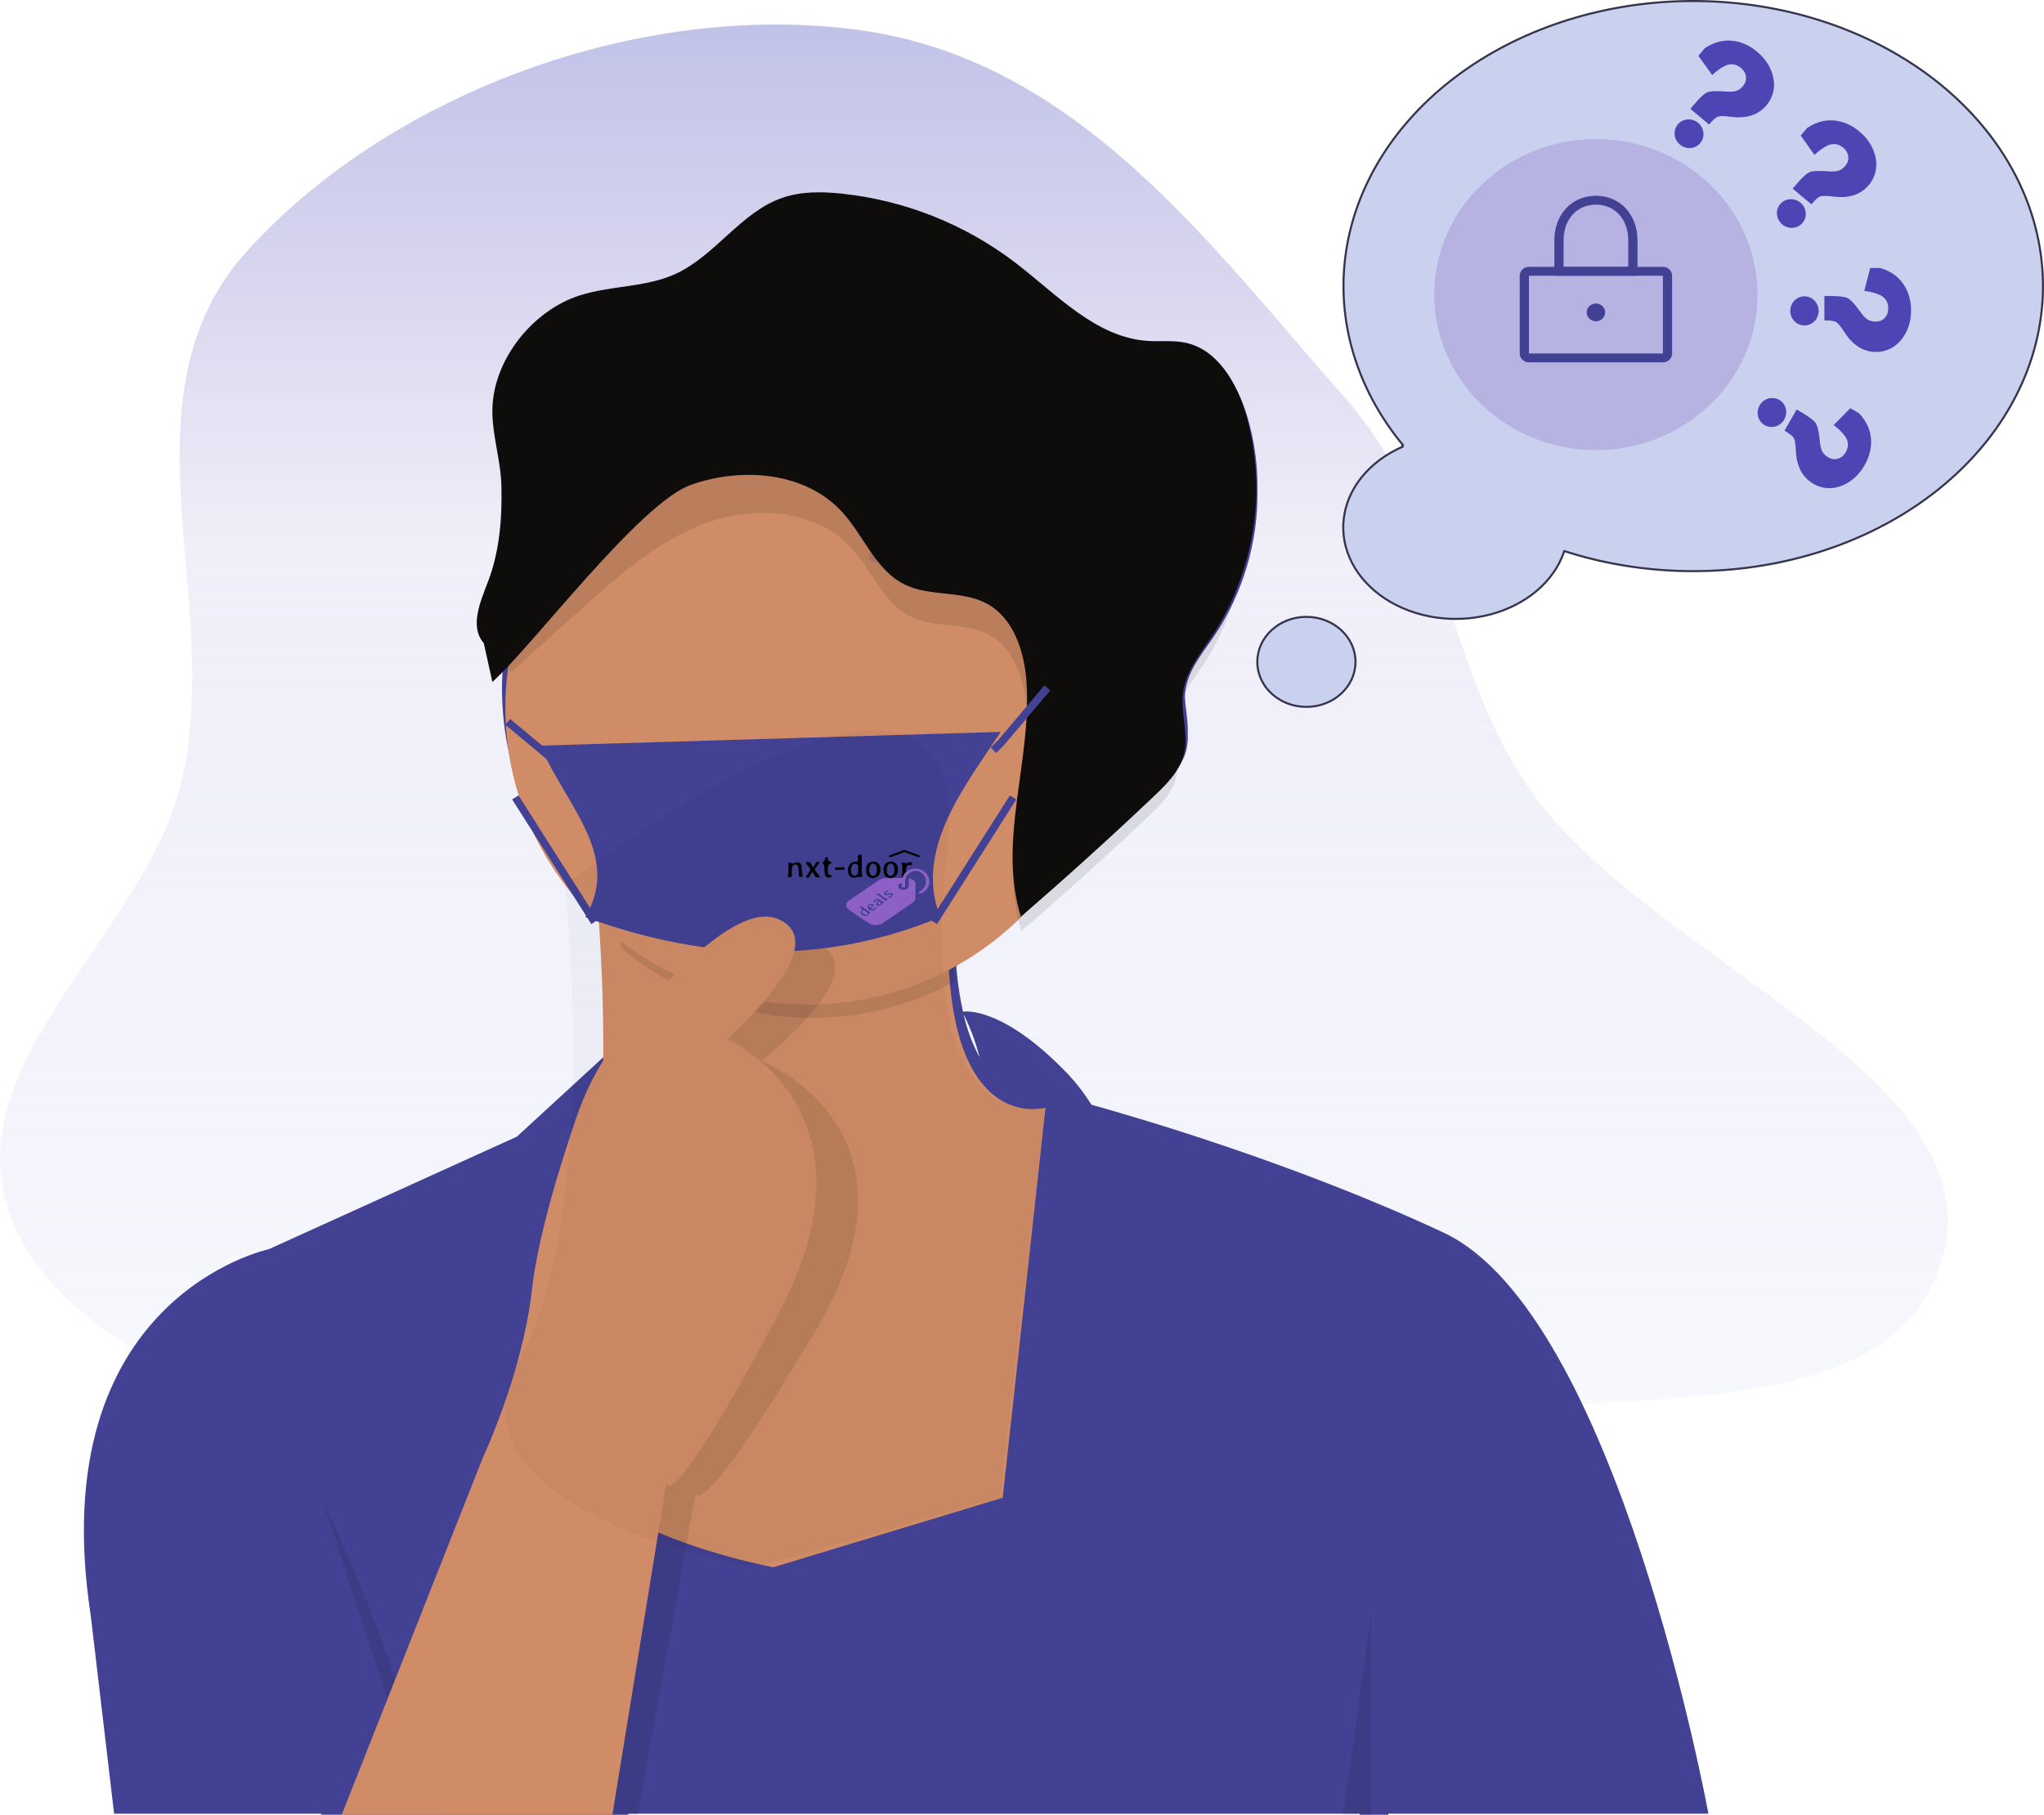 <svg width="999" height="887" viewBox="0 0 999 887" fill="none" xmlns="http://www.w3.org/2000/svg">
<path fill-rule="evenodd" clip-rule="evenodd" d="M419.541 14.633C526.957 28.975 592.182 120.813 657.764 194.942C706.977 250.569 705.753 324.039 746.659 384.385C805.335 470.946 983.658 526.751 947.108 621.792C910.5 716.982 722.911 662.905 620.692 711.936C538.122 751.541 514.068 870.268 419.541 874.846C325.786 879.387 274.463 782.391 201.119 732.257C132.39 685.278 27.291 663.226 3.863 590.713C-19.512 518.361 70.074 456.672 88.363 383.257C110.135 295.862 56.667 194.049 120.334 123.184C187.985 47.884 309.808 -0.018 419.541 14.633Z" fill="url(#paint0_linear)"/>
<path d="M834.979 886.47C834.979 886.47 790.419 642.07 705.449 602.41C633.449 568.78 555.589 546.11 533.449 539.96C530.143 534.634 526.322 529.647 522.039 525.07C491.779 493.48 473.599 494.07 470.659 494.46C469.264 488.195 468.262 481.85 467.659 475.46C467.569 474.46 467.479 473.53 467.399 472.54L467.659 472.41C467.479 470.52 467.319 468.57 467.179 466.56C479.532 459.967 490.905 451.684 500.969 441.95C501.099 442.38 501.209 442.81 501.349 443.25C523.156 424.816 544.513 405.883 565.419 386.45C571.419 380.84 577.719 374.75 579.759 366.84C580.413 364.118 580.665 361.315 580.509 358.52C580.779 352.52 579.359 346.39 579.119 340.31C579.119 339.31 579.229 338.38 579.359 337.43C580.759 327.48 587.679 319.31 593.359 310.96C607.55 289.858 614.957 264.926 614.589 239.5C614.745 227.317 613.059 215.18 609.589 203.5C605.159 188.68 595.939 173.11 580.589 169.87C574.649 168.62 568.479 169.4 562.419 169.01C537.329 167.41 518.549 147.01 498.539 132.06C474.117 113.902 445.236 102.692 414.959 99.62C405.509 98.62 395.749 98.55 386.759 101.55C366.569 108.27 354.309 129.02 334.859 137.55C320.479 143.89 303.859 142.86 288.859 147.62C266.529 154.72 247.579 177.62 247.079 201.15C247.079 202.02 247.079 202.89 247.079 203.76C247.079 203.91 247.079 204.06 247.079 204.2C246.829 216.09 251.079 228.2 251.419 240.37C251.419 241.47 251.436 242.573 251.469 243.68C251.359 256.82 249.789 270 244.999 282.35C242.419 289 239.099 296.7 239.639 303.35C239.339 307.42 240.129 311.24 242.959 314.35L247.789 310.09C246.17 318.857 245.356 327.754 245.359 336.67C245.359 381.61 265.799 421.85 298.039 448.93C298.226 451.923 298.406 455.13 298.579 458.55C299.339 473.37 299.939 491.96 299.769 512.22L252.609 555.57L131.369 610.57C131.369 610.57 20.489 633.99 44.369 789.76L55.769 886.48H156.999L156.769 886.99H307.019L307.109 886.48H664.589L664.519 886.99H678.519V886.48L834.979 886.47ZM471.549 496.94C474.614 503.279 477.026 509.913 478.749 516.74C475.211 510.17 472.597 503.144 470.979 495.86L471.129 496.13L471.549 496.94ZM299.729 516.94C299.729 518.846 299.696 520.77 299.629 522.71L299.389 523.05C299.373 520.991 299.487 518.934 299.729 516.89V516.94Z" fill="#424193"/>
<path d="M511 541.361L490.064 732.055L378.055 766C378.055 766 232.548 740.042 270.233 665.162C297.042 611.898 296.299 516.71 293.64 466.192C292.593 445.685 291.169 432.536 291.169 432.536C291.169 432.536 481.689 273.791 465.987 416.561C462.951 444.207 462.773 465.822 464.459 482.715C471.525 553.042 511 541.361 511 541.361Z" fill="#CF8C66"/>
<path opacity="0.1" d="M468.099 413.47C465.199 441.16 465.029 462.81 466.639 479.73C440.946 493.757 411.61 499.683 382.486 496.729C353.362 493.776 325.813 482.08 303.459 463.18C302.459 442.64 301.099 429.47 301.099 429.47C301.099 429.47 483.099 270.47 468.099 413.47Z" fill="black"/>
<path d="M394.5 491C475.962 491 542 426.081 542 346C542 265.919 475.962 201 394.5 201C313.038 201 247 265.919 247 346C247 426.081 313.038 491 394.5 491Z" fill="#CF8C66"/>
<path opacity="0.1" d="M158.099 734.47C158.099 734.47 205.099 830.47 207.599 886.97Z" fill="black"/>
<path opacity="0.1" d="M670.099 789.48L656.599 886.98H670.099V789.48Z" fill="black"/>
<path opacity="0.1" d="M168.599 886.97L243.099 717.47C243.099 717.47 264.099 677.47 269.099 637.47C274.099 597.47 301.099 534.47 301.099 534.47C301.099 534.47 368.099 449.47 399.099 461.47C430.099 473.47 372.099 518.47 372.099 518.47C372.099 518.47 457.099 551.47 399.099 649.47C341.099 747.47 340.099 729.47 340.099 729.47L311.599 886.97H168.599Z" fill="black"/>
<path opacity="0.15" d="M441.599 267.98C443.256 267.98 444.599 266.637 444.599 264.98C444.599 263.323 443.256 261.98 441.599 261.98C439.943 261.98 438.599 263.323 438.599 264.98C438.599 266.637 439.943 267.98 441.599 267.98Z" fill="#424193"/>
<path opacity="0.15" d="M427.599 274.98C429.256 274.98 430.599 273.637 430.599 271.98C430.599 270.323 429.256 268.98 427.599 268.98C425.943 268.98 424.599 270.323 424.599 271.98C424.599 273.637 425.943 274.98 427.599 274.98Z" fill="#424193"/>
<path opacity="0.1" d="M294.089 167.75C308.559 163.07 324.619 164.08 338.499 157.86C357.269 149.44 369.099 129.06 388.579 122.46C397.259 119.52 406.679 119.63 415.789 120.57C445.084 123.619 472.982 134.642 496.449 152.44C515.759 167.13 533.879 187.16 558.089 188.73C563.939 189.11 569.889 188.34 575.619 189.57C590.459 192.75 599.349 208.04 603.619 222.57C608.559 239.79 609.717 257.874 607.014 275.583C604.311 293.292 597.811 310.208 587.959 325.17C582.479 333.37 575.799 341.4 574.449 351.17C573.129 360.75 577.209 370.68 574.829 380.06C572.829 387.83 566.829 393.81 560.989 399.32C540.823 418.393 520.213 436.976 499.159 455.07C488.219 420.31 504.269 382.88 501.769 346.53C500.769 332.37 495.769 316.91 483.279 310.23C471.589 303.99 456.649 307.23 444.819 301.23C431.619 294.58 426.199 278.83 416.219 267.93C399.219 249.33 369.709 246.93 345.939 255.33C322.169 263.73 302.739 281.01 283.939 297.86L249.769 328.51C243.099 320.99 248.159 309.45 251.769 300.05C257.149 285.96 258.329 270.77 257.969 255.81C257.679 243.81 253.539 231.96 253.779 220.28C254.259 197.24 272.539 174.72 294.089 167.75Z" fill="black"/>
<path d="M283.086 144.466C298.318 139.522 315.225 140.589 329.836 134.018C349.596 125.123 362.049 103.593 382.556 96.62C391.693 93.514 401.609 93.631 411.2 94.624C442.038 97.844 471.407 109.489 496.11 128.292C516.438 143.811 535.513 164.971 560.999 166.63C567.157 167.031 573.421 166.218 579.453 167.517C595.075 170.877 604.434 187.03 608.929 202.38C614.129 220.571 615.348 239.676 612.502 258.385C609.657 277.093 602.814 294.963 592.443 310.77C586.674 319.432 579.642 327.915 578.221 338.237C576.832 348.357 581.127 358.848 578.621 368.757C576.516 376.966 570.2 383.283 564.052 389.104C542.822 409.254 521.126 428.886 498.963 448C487.447 411.278 504.343 371.736 501.711 333.335C500.658 318.376 495.395 302.043 482.246 294.986C469.94 288.394 454.213 291.817 441.759 285.479C427.864 278.453 422.158 261.814 411.652 250.299C393.756 230.65 362.691 228.114 337.668 236.988C312.646 245.862 260.442 315.534 240.651 333.335L236.43 314.298C229.409 306.354 234.735 294.162 238.536 284.232C244.199 269.347 245.441 253.3 245.062 237.495C244.757 224.818 240.399 212.3 240.651 199.96C241.157 175.62 260.4 151.829 283.086 144.466Z" fill="#0F0C0C"/>
<path d="M462.504 400.237C455.67 415.367 452.54 431.41 458.92 447.973C404.112 470.683 346.654 469.78 286.822 447.981C295.355 432.996 293.12 419.589 287.103 406.241C284.194 399.787 280.394 393.329 276.498 386.708C276.327 386.418 276.156 386.127 275.985 385.836C272.029 379.11 268.006 372.204 264.708 364.911L488.146 358.256C486.406 360.901 484.585 363.598 482.732 366.343C475.544 376.991 467.869 388.36 462.504 400.237Z" fill="#424193" stroke="#424193"/>
<path d="M486.907 367.347L484.951 365.366L488.361 361.908L488.374 361.894L488.387 361.88L510.5 335.71L512.599 337.53L490.392 363.802L486.907 367.347Z" fill="#424193" stroke="#424193"/>
<path d="M247.704 354.171L249.425 352.102L270.773 369.923L269.052 371.992L247.704 354.171Z" fill="#424193" stroke="#424193"/>
<path d="M455.564 449.518L493.74 389.444L496.007 390.89L457.831 450.964L455.564 449.518Z" fill="#424193" stroke="#424193"/>
<path d="M251.001 390.885L253.268 389.44L291.435 449.52L289.168 450.965L251.001 390.885Z" fill="#424193" stroke="#424193"/>
<path d="M167 887L235.928 712.607C235.928 712.607 255.357 671.452 259.983 630.297C262.925 604.133 274.093 568.4 281.837 545.837C286.891 531.086 294.329 517.487 303.782 505.711C323.822 480.771 360.22 440.553 380.26 449.195C408.941 461.542 355.279 507.841 355.279 507.841C355.279 507.841 433.922 541.794 380.26 642.623C326.598 743.452 325.673 724.932 325.673 724.932L299.304 886.979L167 887Z" fill="#CF8C66"/>
<path d="M765.009 269.495L764.543 269.346L764.383 269.809C761.942 276.918 757.373 283.433 751.073 288.767C744.773 294.101 736.942 298.084 728.277 300.353C719.612 302.621 710.391 303.101 701.44 301.751C692.49 300.4 684.096 297.26 677.01 292.62C669.924 287.98 664.371 281.986 660.838 275.183C657.304 268.382 655.897 260.979 656.735 253.635C657.573 246.29 660.632 239.22 665.65 233.058C670.669 226.896 677.49 221.836 685.511 218.338L685.312 217.88L685.697 217.562C662.895 189.917 653.007 156.541 657.799 123.484C662.591 90.424 681.754 59.835 711.849 37.276C741.946 14.716 780.972 1.69 821.854 0.578C862.736 -0.535 902.743 10.339 934.62 31.215C966.497 52.089 988.121 81.573 995.606 114.302C1003.09 147.027 995.951 180.863 975.463 209.681C954.972 238.504 922.479 260.403 883.859 271.385C845.24 282.366 803.073 281.695 765.009 269.495Z" fill="#C9D1EE" stroke="#36344D"/>
<path d="M662.5 323.5C662.5 335.611 651.796 345.5 638.5 345.5C625.204 345.5 614.5 335.611 614.5 323.5C614.5 311.389 625.204 301.5 638.5 301.5C651.796 301.5 662.5 311.389 662.5 323.5Z" fill="#C9D1EE" stroke="#36344D"/>
<path d="M780 220C823.631 220 859 185.974 859 144C859 102.026 823.631 68 780 68C736.37 68 701 102.026 701 144C701 185.974 736.37 220 780 220Z" fill="#B6B3E3"/>
<path d="M812.729 177.114H747.271C746.075 177.113 744.927 176.655 744.081 175.841C743.234 175.027 742.758 173.923 742.757 172.771V134.771C742.758 133.62 743.234 132.516 744.081 131.702C744.927 130.888 746.075 130.43 747.271 130.429H812.729C813.925 130.43 815.073 130.888 815.919 131.702C816.766 132.516 817.242 133.62 817.243 134.771V172.771C817.242 173.923 816.766 175.027 815.919 175.841C815.073 176.655 813.925 177.113 812.729 177.114ZM747.271 134.771V172.771H812.732L812.729 134.771L747.271 134.771Z" fill="#424193"/>
<path d="M800.314 134.771H759.686V117.4C759.686 104.818 768.229 95.686 780 95.686C791.771 95.686 800.314 104.818 800.314 117.4L800.314 134.771ZM764.2 130.429H795.8V117.4C795.8 107.172 789.303 100.029 780 100.029C770.697 100.029 764.2 107.172 764.2 117.4L764.2 130.429Z" fill="#424193"/>
<path d="M780 157.029C782.493 157.029 784.514 155.084 784.514 152.686C784.514 150.287 782.493 148.343 780 148.343C777.507 148.343 775.486 150.287 775.486 152.686C775.486 155.084 777.507 157.029 780 157.029Z" fill="#424193"/>
<path d="M881.918 159.081C880.549 159.08 879.212 158.661 878.074 157.878C876.936 157.094 876.049 155.981 875.526 154.679C875.003 153.376 874.866 151.944 875.133 150.562C875.401 149.179 876.06 147.91 877.028 146.913C877.996 145.917 879.229 145.238 880.571 144.963C881.914 144.688 883.305 144.828 884.57 145.367C885.835 145.906 886.916 146.819 887.678 147.99C888.439 149.161 888.845 150.539 888.846 151.948C888.849 152.886 888.672 153.814 888.324 154.681C887.977 155.547 887.467 156.335 886.823 156.998C886.179 157.661 885.414 158.186 884.573 158.543C883.731 158.901 882.829 159.084 881.918 159.081V159.081Z" fill="#6C63FF"/>
<path opacity="0.3" d="M881.918 159.081C880.549 159.08 879.212 158.661 878.074 157.878C876.936 157.094 876.049 155.981 875.526 154.679C875.003 153.376 874.866 151.944 875.133 150.562C875.401 149.179 876.06 147.91 877.028 146.913C877.996 145.917 879.229 145.238 880.571 144.963C881.914 144.688 883.305 144.828 884.57 145.367C885.835 145.906 886.916 146.819 887.678 147.99C888.439 149.161 888.845 150.539 888.846 151.948C888.849 152.886 888.672 153.814 888.324 154.681C887.977 155.547 887.467 156.335 886.823 156.998C886.179 157.661 885.414 158.186 884.573 158.543C883.731 158.901 882.829 159.084 881.918 159.081V159.081Z" fill="black"/>
<path d="M916.842 172C914.578 172.013 912.337 171.533 910.266 170.591C909.375 170.183 908.52 169.694 907.713 169.129C906.071 167.959 904.598 166.555 903.338 164.96C903.115 164.686 902.883 164.385 902.583 163.983C902.218 163.48 901.836 162.919 901.424 162.274C900.709 161.136 899.931 160.04 899.095 158.993C898.625 158.372 898.06 157.833 897.422 157.398C896.5 156.855 894.715 156.581 892.115 156.581H891.686V144.674H893.694C895.264 144.674 896.585 144.714 897.735 144.789C898.777 144.843 899.815 144.955 900.845 145.124C901.751 145.241 902.63 145.522 903.441 145.955C904.706 146.736 906.427 148.622 908.7 151.714C908.795 151.847 908.893 151.979 908.992 152.116C909.078 152.244 909.168 152.368 909.262 152.496C910.001 153.567 910.85 154.553 911.793 155.437C912.087 155.696 912.397 155.935 912.72 156.153L912.806 156.21C913.997 156.903 915.351 157.242 916.718 157.191C917.064 157.194 917.409 157.17 917.752 157.12C919.087 156.983 920.327 156.344 921.235 155.327C922.218 154.223 922.795 152.799 922.865 151.303C922.883 151.113 922.887 150.937 922.887 150.756C922.891 150.052 922.81 149.35 922.647 148.667C922.34 147.385 921.649 146.236 920.673 145.381C920.154 144.927 919.582 144.542 918.97 144.232C916.632 143.189 914.152 142.521 911.617 142.254L911.167 142.209L914.067 131H918.867C919.06 131.053 919.253 131.11 919.442 131.172C921.85 131.888 924.118 133.028 926.147 134.542C927.008 135.189 927.808 135.918 928.537 136.72C928.721 136.909 928.901 137.117 929.077 137.325C930.215 138.673 931.172 140.172 931.926 141.781L931.99 141.922C933.358 144.97 934.044 148.295 933.998 151.652C933.998 152.001 933.993 152.412 933.972 152.818C933.89 156.154 933.079 159.429 931.6 162.398C930.929 163.731 930.112 164.981 929.163 166.121C926.629 169.321 922.987 171.382 919.005 171.867C918.287 171.956 917.565 172 916.842 172Z" fill="#6C63FF"/>
<path opacity="0.3" d="M916.842 172C914.578 172.013 912.337 171.533 910.266 170.591C909.375 170.183 908.52 169.694 907.713 169.129C906.071 167.959 904.598 166.555 903.338 164.96C903.115 164.686 902.883 164.385 902.583 163.983C902.218 163.48 901.836 162.919 901.424 162.274C900.709 161.136 899.931 160.04 899.095 158.993C898.625 158.372 898.06 157.833 897.422 157.398C896.5 156.855 894.715 156.581 892.115 156.581H891.686V144.674H893.694C895.264 144.674 896.585 144.714 897.735 144.789C898.777 144.843 899.815 144.955 900.845 145.124C901.751 145.241 902.63 145.522 903.441 145.955C904.706 146.736 906.427 148.622 908.7 151.714C908.795 151.847 908.893 151.979 908.992 152.116C909.078 152.244 909.168 152.368 909.262 152.496C910.001 153.567 910.85 154.553 911.793 155.437C912.087 155.696 912.397 155.935 912.72 156.153L912.806 156.21C913.997 156.903 915.351 157.242 916.718 157.191C917.064 157.194 917.409 157.17 917.752 157.12C919.087 156.983 920.327 156.344 921.235 155.327C922.218 154.223 922.795 152.799 922.865 151.303C922.883 151.113 922.887 150.937 922.887 150.756C922.891 150.052 922.81 149.35 922.647 148.667C922.34 147.385 921.649 146.236 920.673 145.381C920.154 144.927 919.582 144.542 918.97 144.232C916.632 143.189 914.152 142.521 911.617 142.254L911.167 142.209L914.067 131H918.867C919.06 131.053 919.253 131.11 919.442 131.172C921.85 131.888 924.118 133.028 926.147 134.542C927.008 135.189 927.808 135.918 928.537 136.72C928.721 136.909 928.901 137.117 929.077 137.325C930.215 138.673 931.172 140.172 931.926 141.781L931.99 141.922C933.358 144.97 934.044 148.295 933.998 151.652C933.998 152.001 933.993 152.412 933.972 152.818C933.89 156.154 933.079 159.429 931.6 162.398C930.929 163.731 930.112 164.981 929.163 166.121C926.629 169.321 922.987 171.382 919.005 171.867C918.287 171.956 917.565 172 916.842 172Z" fill="black"/>
<path d="M862.451 207.778C861.266 207.093 860.317 206.061 859.723 204.814C859.13 203.566 858.918 202.159 859.116 200.769C859.314 199.38 859.912 198.071 860.835 197.007C861.757 195.944 862.963 195.174 864.299 194.795C865.636 194.416 867.043 194.445 868.344 194.878C869.644 195.311 870.779 196.128 871.605 197.227C872.431 198.327 872.911 199.658 872.984 201.053C873.058 202.448 872.721 203.844 872.017 205.065C871.551 205.878 870.933 206.594 870.199 207.17C869.465 207.747 868.629 208.174 867.74 208.426C866.851 208.678 865.926 208.751 865.018 208.64C864.111 208.528 863.238 208.236 862.451 207.778V207.778Z" fill="#6C63FF"/>
<path opacity="0.3" d="M862.451 207.778C861.266 207.093 860.317 206.061 859.723 204.814C859.13 203.566 858.918 202.159 859.116 200.769C859.314 199.38 859.912 198.071 860.835 197.007C861.757 195.944 862.963 195.174 864.299 194.795C865.636 194.416 867.043 194.445 868.344 194.878C869.644 195.311 870.779 196.128 871.605 197.227C872.431 198.327 872.911 199.658 872.984 201.053C873.058 202.448 872.721 203.844 872.017 205.065C871.551 205.878 870.933 206.594 870.199 207.17C869.465 207.747 868.629 208.174 867.74 208.426C866.851 208.678 865.926 208.751 865.018 208.64C864.111 208.528 863.238 208.236 862.451 207.778V207.778Z" fill="black"/>
<path d="M886.237 236.428C884.269 235.308 882.568 233.771 881.246 231.92C880.678 231.121 880.183 230.27 879.766 229.377C878.929 227.543 878.355 225.591 878.061 223.579C878.005 223.23 877.955 222.854 877.896 222.356C877.832 221.738 877.781 221.061 877.747 220.297C877.697 218.953 877.571 217.615 877.371 216.29C877.274 215.517 877.054 214.768 876.719 214.073C876.192 213.141 874.783 212.011 872.532 210.712L872.16 210.497L878.114 200.185L879.853 201.189C881.212 201.974 882.337 202.669 883.295 203.309C884.17 203.877 885.013 204.493 885.82 205.155C886.547 205.709 887.167 206.392 887.653 207.172C888.358 208.481 888.905 210.975 889.328 214.789C889.344 214.951 889.363 215.115 889.38 215.283C889.39 215.437 889.406 215.589 889.424 215.747C889.528 217.044 889.77 218.322 890.145 219.56C890.27 219.931 890.419 220.292 890.59 220.643L890.635 220.736C891.321 221.931 892.324 222.902 893.533 223.541C893.831 223.717 894.142 223.869 894.464 223.997C895.689 224.545 897.082 224.613 898.377 224.185C899.781 223.721 900.992 222.776 901.801 221.516C901.911 221.36 902.003 221.209 902.093 221.052C902.449 220.445 902.73 219.797 902.93 219.123C903.305 217.86 903.282 216.519 902.864 215.291C902.64 214.638 902.338 214.018 901.963 213.445C900.46 211.372 898.646 209.554 896.585 208.055L896.217 207.791L904.333 199.533L908.49 201.934C908.631 202.076 908.769 202.222 908.902 202.37C910.629 204.194 912.024 206.316 913.024 208.641C913.446 209.632 913.774 210.663 914.004 211.722C914.069 211.978 914.121 212.248 914.17 212.516C914.48 214.253 914.561 216.029 914.409 217.799L914.394 217.954C914.055 221.278 912.986 224.5 911.267 227.384C911.093 227.686 910.884 228.04 910.662 228.381C908.923 231.229 906.584 233.659 903.818 235.491C902.57 236.311 901.238 236.984 899.846 237.497C896.052 239.002 891.867 238.965 888.175 237.394C887.51 237.112 886.862 236.79 886.237 236.428Z" fill="#6C63FF"/>
<path opacity="0.3" d="M886.237 236.428C884.269 235.308 882.568 233.771 881.246 231.92C880.678 231.121 880.183 230.27 879.766 229.377C878.929 227.543 878.355 225.591 878.061 223.579C878.005 223.23 877.955 222.854 877.896 222.356C877.832 221.738 877.781 221.061 877.747 220.297C877.697 218.953 877.571 217.615 877.371 216.29C877.274 215.517 877.054 214.768 876.719 214.073C876.192 213.141 874.783 212.011 872.532 210.712L872.16 210.497L878.114 200.185L879.853 201.189C881.212 201.974 882.337 202.669 883.295 203.309C884.17 203.877 885.013 204.493 885.82 205.155C886.547 205.709 887.167 206.392 887.653 207.172C888.358 208.481 888.905 210.975 889.328 214.789C889.344 214.951 889.363 215.115 889.38 215.283C889.39 215.437 889.406 215.589 889.424 215.747C889.528 217.044 889.77 218.322 890.145 219.56C890.27 219.931 890.419 220.292 890.59 220.643L890.635 220.736C891.321 221.931 892.324 222.902 893.533 223.541C893.831 223.717 894.142 223.869 894.464 223.997C895.689 224.545 897.082 224.613 898.377 224.185C899.781 223.721 900.992 222.776 901.801 221.516C901.911 221.36 902.003 221.209 902.093 221.052C902.449 220.445 902.73 219.797 902.93 219.123C903.305 217.86 903.282 216.519 902.864 215.291C902.64 214.638 902.338 214.018 901.963 213.445C900.46 211.372 898.646 209.554 896.585 208.055L896.217 207.791L904.333 199.533L908.49 201.934C908.631 202.076 908.769 202.222 908.902 202.37C910.629 204.194 912.024 206.316 913.024 208.641C913.446 209.632 913.774 210.663 914.004 211.722C914.069 211.978 914.121 212.248 914.17 212.516C914.48 214.253 914.561 216.029 914.409 217.799L914.394 217.954C914.055 221.278 912.986 224.5 911.267 227.384C911.093 227.686 910.884 228.04 910.662 228.381C908.923 231.229 906.584 233.659 903.818 235.491C902.57 236.311 901.238 236.984 899.846 237.497C896.052 239.002 891.867 238.965 888.175 237.394C887.51 237.112 886.862 236.79 886.237 236.428Z" fill="black"/>
<path d="M880.958 108.947C880.078 109.995 878.897 110.751 877.565 111.119C876.234 111.486 874.811 111.45 873.477 111.014C872.143 110.578 870.958 109.762 870.071 108.668C869.184 107.575 868.635 106.254 868.494 104.872C868.352 103.49 868.625 102.109 869.277 100.904C869.929 99.698 870.932 98.723 872.157 98.1C873.383 97.478 874.778 97.236 876.164 97.406C877.551 97.576 878.867 98.15 879.948 99.055C880.667 99.655 881.265 100.388 881.705 101.211C882.146 102.034 882.421 102.931 882.515 103.851C882.609 104.77 882.52 105.694 882.253 106.568C881.985 107.443 881.546 108.251 880.958 108.947V108.947Z" fill="#6C63FF"/>
<path opacity="0.3" d="M880.958 108.947C880.078 109.995 878.897 110.751 877.565 111.119C876.234 111.486 874.811 111.45 873.477 111.014C872.143 110.578 870.958 109.762 870.071 108.668C869.184 107.575 868.635 106.254 868.494 104.872C868.352 103.49 868.625 102.109 869.277 100.904C869.929 99.698 870.932 98.723 872.157 98.1C873.383 97.478 874.778 97.236 876.164 97.406C877.551 97.576 878.867 98.15 879.948 99.055C880.667 99.655 881.265 100.388 881.705 101.211C882.146 102.034 882.421 102.931 882.515 103.851C882.609 104.77 882.52 105.694 882.253 106.568C881.985 107.443 881.546 108.251 880.958 108.947V108.947Z" fill="black"/>
<path d="M913.303 90.498C911.858 92.241 910.05 93.649 907.997 94.63C907.111 95.05 906.187 95.39 905.236 95.645C903.284 96.152 901.262 96.378 899.23 96.317C898.877 96.312 898.498 96.297 897.997 96.268C897.377 96.224 896.701 96.156 895.943 96.057C894.611 95.873 893.272 95.765 891.932 95.732C891.154 95.693 890.378 95.78 889.635 95.989C888.626 96.346 887.269 97.537 885.598 99.529L885.322 99.857L876.201 92.204L877.491 90.666C878.5 89.463 879.38 88.476 880.177 87.644C880.888 86.88 881.641 86.157 882.433 85.477C883.105 84.858 883.885 84.365 884.737 84.022C886.15 83.555 888.7 83.45 892.53 83.695C892.692 83.708 892.857 83.718 893.025 83.73C893.179 83.747 893.331 83.757 893.49 83.767C894.785 83.89 896.086 83.874 897.37 83.719C897.757 83.66 898.139 83.577 898.514 83.469L898.613 83.441C899.909 82.973 901.04 82.154 901.879 81.074C902.104 80.811 902.308 80.531 902.489 80.237C903.243 79.125 903.551 77.765 903.355 76.415C903.141 74.953 902.421 73.596 901.321 72.58C901.186 72.445 901.054 72.328 900.915 72.212C900.378 71.756 899.789 71.367 899.16 71.053C897.981 70.465 896.657 70.255 895.374 70.453C894.693 70.559 894.03 70.75 893.4 71.019C891.098 72.139 888.993 73.61 887.158 75.38L886.834 75.696L880.112 66.27L883.197 62.592C883.362 62.479 883.53 62.368 883.699 62.263C885.794 60.878 888.126 59.873 890.59 59.292C891.639 59.049 892.712 58.905 893.794 58.862C894.058 58.842 894.333 58.838 894.605 58.837C896.369 58.832 898.133 59.062 899.85 59.519L899.999 59.56C903.214 60.471 906.202 62.083 908.744 64.277C909.011 64.501 909.323 64.768 909.62 65.046C912.123 67.253 914.11 69.979 915.434 73.021C916.024 74.392 916.456 75.821 916.72 77.281C917.542 81.278 916.779 85.394 914.592 88.756C914.198 89.363 913.768 89.944 913.303 90.498Z" fill="#6C63FF"/>
<path opacity="0.3" d="M913.303 90.498C911.858 92.241 910.05 93.649 907.997 94.63C907.111 95.05 906.187 95.39 905.236 95.645C903.284 96.152 901.262 96.378 899.23 96.317C898.877 96.312 898.498 96.297 897.997 96.268C897.377 96.224 896.701 96.156 895.943 96.057C894.611 95.873 893.272 95.765 891.932 95.732C891.154 95.693 890.378 95.78 889.635 95.989C888.626 96.346 887.269 97.537 885.598 99.529L885.322 99.857L876.201 92.204L877.491 90.666C878.5 89.463 879.38 88.476 880.177 87.644C880.888 86.88 881.641 86.157 882.433 85.477C883.105 84.858 883.885 84.365 884.737 84.022C886.15 83.555 888.7 83.45 892.53 83.695C892.692 83.708 892.857 83.718 893.025 83.73C893.179 83.747 893.331 83.757 893.49 83.767C894.785 83.89 896.086 83.874 897.37 83.719C897.757 83.66 898.139 83.577 898.514 83.469L898.613 83.441C899.909 82.973 901.04 82.154 901.879 81.074C902.104 80.811 902.308 80.531 902.489 80.237C903.243 79.125 903.551 77.765 903.355 76.415C903.141 74.953 902.421 73.596 901.321 72.58C901.186 72.445 901.054 72.328 900.915 72.212C900.378 71.756 899.789 71.367 899.16 71.053C897.981 70.465 896.657 70.255 895.374 70.453C894.693 70.559 894.03 70.75 893.4 71.019C891.098 72.139 888.993 73.61 887.158 75.38L886.834 75.696L880.112 66.27L883.197 62.592C883.362 62.479 883.53 62.368 883.699 62.263C885.794 60.878 888.126 59.873 890.59 59.292C891.639 59.049 892.712 58.905 893.794 58.862C894.058 58.842 894.333 58.838 894.605 58.837C896.369 58.832 898.133 59.062 899.85 59.519L899.999 59.56C903.214 60.471 906.202 62.083 908.744 64.277C909.011 64.501 909.323 64.768 909.62 65.046C912.123 67.253 914.11 69.979 915.434 73.021C916.024 74.392 916.456 75.821 916.72 77.281C917.542 81.278 916.779 85.394 914.592 88.756C914.198 89.363 913.768 89.944 913.303 90.498Z" fill="black"/>
<path d="M830.958 69.947C830.078 70.995 828.897 71.751 827.565 72.119C826.234 72.487 824.811 72.45 823.477 72.014C822.143 71.578 820.958 70.762 820.071 69.668C819.184 68.575 818.635 67.254 818.494 65.872C818.352 64.49 818.625 63.109 819.277 61.904C819.929 60.699 820.932 59.723 822.157 59.1C823.383 58.478 824.778 58.236 826.164 58.406C827.551 58.576 828.867 59.15 829.948 60.055C830.667 60.655 831.265 61.388 831.705 62.211C832.146 63.034 832.421 63.931 832.515 64.851C832.609 65.77 832.52 66.694 832.253 67.568C831.985 68.443 831.546 69.251 830.958 69.947V69.947Z" fill="#6C63FF"/>
<path opacity="0.3" d="M830.958 69.947C830.078 70.995 828.897 71.751 827.565 72.119C826.234 72.487 824.811 72.45 823.477 72.014C822.143 71.578 820.958 70.762 820.071 69.668C819.184 68.575 818.635 67.254 818.494 65.872C818.352 64.49 818.625 63.109 819.277 61.904C819.929 60.699 820.932 59.723 822.157 59.1C823.383 58.478 824.778 58.236 826.164 58.406C827.551 58.576 828.867 59.15 829.948 60.055C830.667 60.655 831.265 61.388 831.705 62.211C832.146 63.034 832.421 63.931 832.515 64.851C832.609 65.77 832.52 66.694 832.253 67.568C831.985 68.443 831.546 69.251 830.958 69.947V69.947Z" fill="black"/>
<path d="M863.303 51.498C861.858 53.241 860.05 54.649 857.997 55.63C857.111 56.05 856.187 56.39 855.236 56.645C853.284 57.152 851.262 57.378 849.23 57.317C848.877 57.312 848.498 57.297 847.997 57.268C847.377 57.224 846.701 57.156 845.943 57.057C844.611 56.873 843.272 56.765 841.932 56.732C841.154 56.693 840.378 56.78 839.635 56.989C838.626 57.346 837.269 58.537 835.598 60.529L835.322 60.857L826.201 53.203L827.491 51.666C828.5 50.463 829.38 49.476 830.177 48.644C830.888 47.88 831.641 47.157 832.433 46.477C833.105 45.858 833.885 45.365 834.737 45.022C836.15 44.556 838.7 44.45 842.53 44.696C842.692 44.708 842.857 44.718 843.025 44.73C843.179 44.747 843.331 44.758 843.49 44.767C844.785 44.89 846.086 44.874 847.37 44.719C847.757 44.66 848.139 44.577 848.514 44.469L848.613 44.441C849.909 43.973 851.04 43.154 851.879 42.074C852.104 41.811 852.308 41.531 852.489 41.236C853.243 40.125 853.551 38.765 853.355 37.415C853.141 35.953 852.421 34.596 851.321 33.58C851.186 33.445 851.054 33.328 850.915 33.212C850.378 32.756 849.789 32.367 849.16 32.053C847.981 31.465 846.657 31.255 845.374 31.453C844.693 31.559 844.03 31.75 843.4 32.019C841.098 33.139 838.993 34.61 837.158 36.38L836.834 36.696L830.112 27.27L833.197 23.592C833.362 23.479 833.53 23.368 833.699 23.263C835.794 21.878 838.126 20.873 840.59 20.292C841.639 20.049 842.712 19.905 843.794 19.862C844.058 19.842 844.333 19.838 844.605 19.837C846.369 19.832 848.133 20.062 849.85 20.519L849.999 20.56C853.214 21.471 856.202 23.083 858.744 25.277C859.011 25.501 859.323 25.768 859.62 26.046C862.123 28.253 864.11 30.979 865.434 34.021C866.024 35.392 866.456 36.821 866.72 38.281C867.542 42.279 866.779 46.394 864.592 49.756C864.198 50.363 863.768 50.944 863.303 51.498Z" fill="#6C63FF"/>
<path opacity="0.3" d="M863.303 51.498C861.858 53.241 860.05 54.649 857.997 55.63C857.111 56.05 856.187 56.39 855.236 56.645C853.284 57.152 851.262 57.378 849.23 57.317C848.877 57.312 848.498 57.297 847.997 57.268C847.377 57.224 846.701 57.156 845.943 57.057C844.611 56.873 843.272 56.765 841.932 56.732C841.154 56.693 840.378 56.78 839.635 56.989C838.626 57.346 837.269 58.537 835.598 60.529L835.322 60.857L826.201 53.203L827.491 51.666C828.5 50.463 829.38 49.476 830.177 48.644C830.888 47.88 831.641 47.157 832.433 46.477C833.105 45.858 833.885 45.365 834.737 45.022C836.15 44.556 838.7 44.45 842.53 44.696C842.692 44.708 842.857 44.718 843.025 44.73C843.179 44.747 843.331 44.758 843.49 44.767C844.785 44.89 846.086 44.874 847.37 44.719C847.757 44.66 848.139 44.577 848.514 44.469L848.613 44.441C849.909 43.973 851.04 43.154 851.879 42.074C852.104 41.811 852.308 41.531 852.489 41.236C853.243 40.125 853.551 38.765 853.355 37.415C853.141 35.953 852.421 34.596 851.321 33.58C851.186 33.445 851.054 33.328 850.915 33.212C850.378 32.756 849.789 32.367 849.16 32.053C847.981 31.465 846.657 31.255 845.374 31.453C844.693 31.559 844.03 31.75 843.4 32.019C841.098 33.139 838.993 34.61 837.158 36.38L836.834 36.696L830.112 27.27L833.197 23.592C833.362 23.479 833.53 23.368 833.699 23.263C835.794 21.878 838.126 20.873 840.59 20.292C841.639 20.049 842.712 19.905 843.794 19.862C844.058 19.842 844.333 19.838 844.605 19.837C846.369 19.832 848.133 20.062 849.85 20.519L849.999 20.56C853.214 21.471 856.202 23.083 858.744 25.277C859.011 25.501 859.323 25.768 859.62 26.046C862.123 28.253 864.11 30.979 865.434 34.021C866.024 35.392 866.456 36.821 866.72 38.281C867.542 42.279 866.779 46.394 864.592 49.756C864.198 50.363 863.768 50.944 863.303 51.498Z" fill="black"/>
<path d="M449.41 418.659L442.026 415.898L434.641 418.659" stroke="black"/>
<path d="M385.921 428.742C385.915 428.742 385.908 428.742 385.897 428.742C385.298 428.742 384.999 428.536 384.999 428.125C384.999 427.927 385.051 427.682 385.155 427.39C385.259 427.098 385.319 426.804 385.335 426.507C385.35 426.205 385.358 425.744 385.358 425.125V423.664L385.374 423.257C385.384 422.986 385.389 422.794 385.389 422.679L385.311 421.875C385.311 421.692 385.473 421.601 385.796 421.601C386.124 421.601 386.46 421.69 386.803 421.867C387.147 422.044 387.358 422.132 387.436 422.132C387.52 422.132 387.673 422.08 387.897 421.976C388.126 421.872 388.395 421.76 388.702 421.64C389.014 421.515 389.335 421.453 389.663 421.453H389.866C390.257 421.453 390.603 421.559 390.905 421.773C391.212 421.981 391.434 422.273 391.569 422.648C391.71 423.018 391.809 423.7 391.866 424.695L391.889 425.125L391.905 425.554C391.921 425.804 391.939 426.075 391.96 426.367C391.981 426.658 392.051 426.966 392.171 427.289C392.29 427.606 392.35 427.82 392.35 427.929C392.35 428.393 391.996 428.625 391.288 428.625C390.986 428.625 390.764 428.565 390.624 428.445C390.483 428.32 390.413 428.111 390.413 427.82L390.428 427.531C390.428 425.505 390.283 424.125 389.991 423.39C389.762 422.822 389.358 422.539 388.78 422.539C388.504 422.539 388.233 422.609 387.968 422.75C387.707 422.885 387.504 423.106 387.358 423.414C387.098 423.96 386.968 425.013 386.968 426.57L387.03 427.984C387.03 428.208 386.923 428.39 386.71 428.531C386.496 428.671 386.233 428.742 385.921 428.742ZM394.702 429H394.507C394.069 429 393.85 428.854 393.85 428.562C393.85 428.541 394.225 427.997 394.975 426.929C395.731 425.856 396.108 425.236 396.108 425.07C396.108 424.903 395.772 424.338 395.1 423.375C394.913 423.104 394.663 422.796 394.35 422.453C394.043 422.104 393.889 421.864 393.889 421.734C393.889 421.437 394.262 421.289 395.007 421.289C395.548 421.289 395.928 421.424 396.147 421.695C396.189 421.747 396.241 421.859 396.303 422.031C396.366 422.197 396.481 422.434 396.647 422.742C397.012 423.408 397.272 423.742 397.428 423.742C397.553 423.742 397.827 423.398 398.249 422.71C398.415 422.44 398.54 422.187 398.624 421.953C398.712 421.718 398.772 421.58 398.803 421.539C398.96 421.335 399.205 421.234 399.538 421.234C400.168 421.234 400.483 421.346 400.483 421.57C400.483 421.7 400.121 422.226 399.397 423.148C398.673 424.07 398.311 424.666 398.311 424.937C398.311 425.203 398.697 425.846 399.468 426.867C399.723 427.205 399.991 427.513 400.272 427.789C400.559 428.065 400.702 428.281 400.702 428.437C400.702 428.729 400.27 428.877 399.405 428.882C398.973 428.882 398.66 428.76 398.468 428.515C398.431 428.468 398.369 428.346 398.28 428.148C398.197 427.95 398.095 427.747 397.975 427.539C397.507 426.731 397.21 426.328 397.085 426.328C396.928 426.328 396.626 426.7 396.178 427.445C396.048 427.664 395.931 427.914 395.827 428.195C395.728 428.471 395.668 428.625 395.647 428.656C395.481 428.885 395.165 429 394.702 429ZM405.272 428.937H404.975C404.225 428.937 403.686 428.614 403.358 427.968C403.087 427.442 402.952 426.578 402.952 425.375C402.952 424.171 402.887 423.346 402.757 422.898C402.71 422.731 402.58 422.541 402.366 422.328C402.152 422.114 402.046 421.929 402.046 421.773V421.671C402.046 421.536 402.168 421.388 402.413 421.226C402.658 421.065 402.798 420.95 402.835 420.882C402.876 420.809 402.955 420.557 403.069 420.125C403.189 419.687 403.311 419.382 403.436 419.21C403.567 419.033 403.738 418.945 403.952 418.945C404.171 418.945 404.324 419.007 404.413 419.132C404.507 419.257 404.598 419.515 404.686 419.906C404.78 420.296 404.882 420.562 404.991 420.703C405.1 420.838 405.366 420.981 405.788 421.132C406.21 421.283 406.421 421.471 406.421 421.695C406.421 421.893 406.199 422.07 405.757 422.226C405.319 422.382 405.043 422.575 404.928 422.804C404.71 423.247 404.6 424.031 404.6 425.156C404.6 426.281 404.697 426.971 404.889 427.226C405.082 427.476 405.395 427.63 405.827 427.687C406.264 427.744 406.483 427.908 406.483 428.179C406.483 428.388 406.358 428.567 406.108 428.718C405.863 428.864 405.585 428.937 405.272 428.937ZM408.382 425.164C408.152 425.164 408.038 425.031 408.038 424.765V424.585C408.038 424.236 408.119 424.036 408.28 423.984C408.442 423.927 409.186 423.898 410.514 423.898L412.046 423.875H412.335C412.637 423.875 412.788 424.01 412.788 424.281V424.453C412.777 424.526 412.772 424.583 412.772 424.625C412.772 424.885 412.673 425.039 412.475 425.085C412.283 425.127 411.559 425.148 410.303 425.148H409.952L409.78 425.156H409.428L409.194 425.164H408.382ZM419.428 423.726C419.428 423.268 419.314 422.895 419.085 422.609C418.861 422.322 418.488 422.179 417.968 422.179H417.897L417.819 422.187C417.277 422.187 416.83 422.445 416.475 422.96C416.126 423.471 415.952 424.177 415.952 425.078V425.437C415.952 426.244 416.111 426.867 416.428 427.304C416.751 427.742 417.147 427.96 417.616 427.96H417.686C418.233 427.96 418.658 427.77 418.96 427.39C419.262 427.01 419.413 426.466 419.413 425.757C419.423 425.643 419.428 425.559 419.428 425.507L419.452 425.015V424.125L419.436 423.882C419.431 423.83 419.428 423.778 419.428 423.726ZM418.077 421.234C418.65 421.234 418.994 421.164 419.108 421.023C419.285 420.804 419.374 420.338 419.374 419.625C419.374 419.411 419.35 419.192 419.303 418.968C419.257 418.739 419.233 418.588 419.233 418.515C419.233 418.281 419.322 418.083 419.499 417.921C419.676 417.76 419.934 417.679 420.272 417.679H420.421C420.832 417.679 421.069 417.864 421.132 418.234C421.178 418.5 421.202 419.96 421.202 422.617L421.186 423.554V424.859L421.202 425.578C421.202 425.697 421.202 425.817 421.202 425.937L421.21 426.109C421.215 426.223 421.218 426.432 421.218 426.734C421.218 427.031 421.259 427.322 421.343 427.609C421.431 427.89 421.475 428.088 421.475 428.203C421.475 428.317 421.41 428.429 421.28 428.539C421.15 428.648 420.957 428.703 420.702 428.703C420.452 428.703 420.194 428.669 419.928 428.601C419.668 428.528 419.488 428.492 419.389 428.492C419.29 428.492 419.02 428.567 418.577 428.718C418.139 428.869 417.757 428.945 417.428 428.945H417.257C416.371 428.945 415.681 428.645 415.186 428.046C414.697 427.442 414.452 426.653 414.452 425.679V425.281C414.452 424.77 414.533 424.26 414.694 423.75C414.861 423.234 415.1 422.786 415.413 422.406C416.064 421.625 416.952 421.234 418.077 421.234ZM426.577 428.062H426.733C427.259 428.062 427.692 427.83 428.03 427.367C428.369 426.903 428.538 426.317 428.538 425.609L428.553 425.437L428.561 425.171V424.82C428.561 424.044 428.402 423.406 428.085 422.906C427.772 422.401 427.353 422.148 426.827 422.148H426.671C426.155 422.148 425.72 422.403 425.366 422.914C425.017 423.424 424.843 424.101 424.843 424.945V425.476C424.853 425.601 424.858 425.687 424.858 425.734C424.858 426.328 425.022 426.864 425.35 427.343C425.678 427.822 426.087 428.062 426.577 428.062ZM430.327 424.929V425.187C430.327 425.651 430.251 426.127 430.1 426.617C429.793 427.611 429.189 428.325 428.288 428.757C427.767 429.007 427.251 429.132 426.741 429.132H426.475C425.991 429.132 425.54 429.033 425.124 428.835C424.296 428.44 423.746 427.783 423.475 426.867C423.33 426.382 423.257 425.89 423.257 425.39V424.992C423.257 424.502 423.332 424.013 423.483 423.523C423.78 422.554 424.369 421.861 425.249 421.445C425.702 421.226 426.165 421.117 426.639 421.117H427.03C427.478 421.117 427.921 421.213 428.358 421.406C429.233 421.791 429.822 422.479 430.124 423.468C430.259 423.906 430.327 424.393 430.327 424.929ZM435.139 428.062H435.296C435.822 428.062 436.254 427.83 436.593 427.367C436.931 426.903 437.1 426.317 437.1 425.609L437.116 425.437L437.124 425.171V424.82C437.124 424.044 436.965 423.406 436.647 422.906C436.335 422.401 435.915 422.148 435.389 422.148H435.233C434.718 422.148 434.283 422.403 433.928 422.914C433.58 423.424 433.405 424.101 433.405 424.945V425.476C433.415 425.601 433.421 425.687 433.421 425.734C433.421 426.328 433.585 426.864 433.913 427.343C434.241 427.822 434.65 428.062 435.139 428.062ZM438.889 424.929V425.187C438.889 425.651 438.814 426.127 438.663 426.617C438.356 427.611 437.751 428.325 436.85 428.757C436.33 429.007 435.814 429.132 435.303 429.132H435.038C434.553 429.132 434.103 429.033 433.686 428.835C432.858 428.44 432.309 427.783 432.038 426.867C431.892 426.382 431.819 425.89 431.819 425.39V424.992C431.819 424.502 431.895 424.013 432.046 423.523C432.343 422.554 432.931 421.861 433.811 421.445C434.264 421.226 434.728 421.117 435.202 421.117H435.593C436.04 421.117 436.483 421.213 436.921 421.406C437.796 421.791 438.384 422.479 438.686 423.468C438.822 423.906 438.889 424.393 438.889 424.929ZM444.311 422.796C443.822 422.796 443.442 423.041 443.171 423.531C442.9 424.015 442.764 424.757 442.764 425.757C442.764 426.2 442.783 426.515 442.819 426.703C442.856 426.885 442.91 427.114 442.983 427.39C443.061 427.661 443.1 427.898 443.1 428.101C443.1 428.299 442.981 428.481 442.741 428.648C442.501 428.815 442.189 428.898 441.803 428.898L441.671 428.89H441.53C441.28 428.89 441.072 428.82 440.905 428.679C440.744 428.539 440.663 428.38 440.663 428.203V428.078C440.663 428.041 440.712 427.869 440.811 427.562C440.91 427.255 440.968 426.958 440.983 426.671C440.999 426.385 441.007 426 441.007 425.515V424.648L440.999 424.507C440.999 424.414 440.999 424.32 440.999 424.226L440.983 423.804C440.978 423.71 440.975 423.528 440.975 423.257C440.975 422.981 440.926 422.721 440.827 422.476C440.733 422.226 440.686 422.065 440.686 421.992C440.686 421.679 440.96 421.523 441.507 421.523C442.053 421.523 442.449 421.671 442.694 421.968C442.767 422.057 442.843 422.101 442.921 422.101C443.004 422.101 443.139 422.036 443.327 421.906C443.848 421.552 444.285 421.375 444.639 421.375H444.764C445.077 421.375 445.314 421.445 445.475 421.585C445.642 421.726 445.725 421.914 445.725 422.148C445.725 422.611 445.468 422.843 444.952 422.843C444.749 422.812 444.535 422.796 444.311 422.796Z" fill="black"/>
<path d="M446.599 424.606C445.431 424.763 444.525 425.103 443.571 425.746C442.856 426.227 442.434 426.627 441.958 427.265C441.568 427.794 441.298 428.281 441.123 428.783L440.98 429.173L436.64 429.189L432.293 429.205L431.657 429.351C430.314 429.665 430.632 429.47 422.231 435.177L414.466 440.445L414.14 440.905C413.361 441.98 413.457 443.234 414.378 444.207C414.879 444.731 424.798 451.426 425.498 451.713C426.928 452.291 428.645 452.329 430.187 451.815L430.863 451.594L438.612 446.314C444.43 442.358 446.432 440.964 446.631 440.732C446.774 440.559 447.005 440.207 447.148 439.948L447.394 439.472L447.418 435.527C447.442 431.723 447.434 431.572 447.283 431.231C447.06 430.745 446.639 430.286 446.107 429.945C445.614 429.637 444.533 429.232 444.422 429.318C444.247 429.448 444.151 430.237 444.104 431.907L444.056 433.69L443.826 433.976C443.555 434.301 443.15 434.576 442.649 434.755C442.363 434.857 442.189 434.879 441.553 434.879C440.917 434.879 440.742 434.857 440.456 434.755C439.956 434.576 439.55 434.301 439.28 433.976C439.073 433.717 439.05 433.641 439.05 433.177C439.05 432.62 439.153 432.42 439.622 432.042C439.86 431.847 440.48 431.556 440.655 431.556C440.735 431.556 440.758 431.756 440.758 432.48V433.404L440.989 433.56C441.315 433.776 441.792 433.782 442.109 433.566L442.332 433.414L442.372 431.685C442.419 429.858 442.491 429.41 442.904 428.588C443.675 427.032 445.138 425.957 446.799 425.713C448.579 425.454 450.471 426.265 451.56 427.756C453.34 430.182 452.752 433.565 450.257 435.203C449.986 435.381 449.637 435.575 449.478 435.635L449.184 435.743V436.349C449.184 436.76 449.215 436.96 449.271 436.96C449.462 436.96 450.463 436.56 450.948 436.29C454.278 434.42 455.248 430.297 453.054 427.314C452.371 426.373 451.226 425.492 450.129 425.055C449.08 424.639 447.712 424.46 446.599 424.606Z" fill="#9063CA"/>
<path d="M422.726 445.152C422.54 445.018 422.344 444.944 422.137 444.93C421.932 444.915 421.727 444.987 421.521 445.146L421.493 445.168L421.466 445.194C421.251 445.36 421.179 445.572 421.248 445.832C421.317 446.088 421.534 446.348 421.899 446.612L422.045 446.717C422.372 446.953 422.687 447.087 422.99 447.118C423.295 447.147 423.54 447.09 423.725 446.946L423.753 446.925C423.969 446.757 424.06 446.572 424.025 446.368C423.991 446.164 423.83 445.959 423.543 445.751C423.5 445.714 423.469 445.688 423.448 445.673L423.257 445.522L422.896 445.261L422.792 445.195C422.769 445.181 422.747 445.167 422.726 445.152ZM421.181 444.836C421.408 444.66 421.515 444.535 421.503 444.458C421.485 444.34 421.331 444.177 421.042 443.968C420.955 443.905 420.857 443.848 420.748 443.797C420.636 443.744 420.566 443.707 420.536 443.686C420.441 443.617 420.396 443.532 420.401 443.431C420.405 443.329 420.474 443.227 420.608 443.123L420.667 443.078C420.83 442.952 420.998 442.933 421.173 443.022C421.299 443.086 421.9 443.506 422.977 444.284L423.351 444.563L423.88 444.945L424.177 445.151C424.226 445.186 424.274 445.221 424.323 445.256L424.395 445.304C424.444 445.336 424.529 445.396 424.652 445.485C424.772 445.571 424.907 445.644 425.056 445.702C425.205 445.758 425.303 445.802 425.349 445.836C425.396 445.869 425.415 445.922 425.408 445.994C425.401 446.066 425.347 446.141 425.246 446.219C425.147 446.295 425.032 446.364 424.899 446.426C424.767 446.484 424.681 446.529 424.642 446.559C424.603 446.589 424.526 446.694 424.412 446.874C424.301 447.052 424.18 447.192 424.05 447.292L423.982 447.345C423.632 447.616 423.238 447.739 422.8 447.716C422.361 447.689 421.945 447.532 421.55 447.247L421.389 447.131C421.182 446.981 421.007 446.807 420.864 446.608C420.721 446.406 420.634 446.202 420.603 445.995C420.544 445.567 420.736 445.18 421.181 444.836ZM426.052 442.964C426.192 442.856 426.268 442.763 426.282 442.686C426.295 442.61 426.273 442.551 426.216 442.51L426.083 442.413C425.931 442.304 425.751 442.255 425.543 442.268C425.334 442.281 425.165 442.338 425.036 442.438L424.955 442.5C424.768 442.645 424.686 442.831 424.708 443.057C424.729 443.281 424.835 443.463 425.027 443.601L425.081 443.64C425.155 443.694 425.258 443.669 425.389 443.567L425.46 443.512L425.476 443.496L425.691 443.305L425.833 443.176L425.926 443.085C425.942 443.07 425.963 443.048 425.99 443.021C426.019 442.993 426.039 442.974 426.052 442.964ZM427.831 444.439L427.696 444.544C427.284 444.863 426.811 445.016 426.277 445.003C426.039 444.998 425.792 444.949 425.536 444.857C425.278 444.763 425.053 444.646 424.861 444.507L424.718 444.405C424.526 444.266 424.364 444.09 424.231 443.877C423.969 443.463 423.945 443.063 424.158 442.677C424.265 442.477 424.422 442.297 424.63 442.136L424.698 442.083C424.986 441.86 425.314 441.741 425.681 441.725C425.891 441.717 426.096 441.745 426.295 441.808C426.494 441.869 426.652 441.941 426.768 442.025C427.023 442.21 427.112 442.391 427.034 442.568C426.979 442.689 426.784 442.915 426.447 443.245C426.113 443.574 425.933 443.756 425.906 443.793C425.773 443.965 425.766 444.094 425.884 444.179C426.089 444.327 426.352 444.38 426.672 444.337C426.907 444.306 427.15 444.195 427.399 444.002C427.493 443.928 427.616 443.787 427.767 443.579C427.918 443.37 428.003 443.258 428.024 443.242C428.131 443.159 428.234 443.154 428.333 443.225C428.458 443.315 428.466 443.494 428.358 443.761C428.25 444.025 428.074 444.251 427.831 444.439ZM430.189 441.954L430.285 441.88C430.476 441.731 430.561 441.54 430.538 441.304C430.525 441.175 430.392 441.019 430.139 440.836L430.101 440.804L430.022 440.747C429.864 440.632 429.721 440.625 429.593 440.723L429.494 440.8L429.346 440.934L429.272 441.005C429.083 441.152 428.982 441.312 428.971 441.485C428.957 441.657 429.025 441.797 429.175 441.905L429.286 441.985C429.4 442.068 429.542 442.112 429.713 442.119C429.884 442.122 430.043 442.067 430.189 441.954ZM431.904 440.853C432.045 440.955 431.977 441.114 431.699 441.329C431.65 441.368 431.534 441.42 431.351 441.485C431.169 441.547 431.06 441.592 431.025 441.619C430.992 441.645 430.918 441.758 430.802 441.958C430.685 442.156 430.554 442.311 430.41 442.423L430.339 442.478C430.114 442.652 429.846 442.748 429.533 442.765C429.219 442.781 428.93 442.695 428.669 442.506C428.137 442.122 428.134 441.628 428.66 441.025C428.999 440.632 429.173 440.428 429.181 440.412C429.229 440.296 429.185 440.188 429.047 440.089C428.908 439.988 428.749 439.938 428.569 439.938C428.39 439.935 428.226 439.99 428.078 440.105C427.932 440.218 427.811 440.39 427.714 440.619C427.616 440.847 427.53 440.99 427.456 441.047C427.322 441.151 427.161 441.135 426.973 440.999C426.855 440.914 426.848 440.751 426.952 440.513C427.059 440.272 427.247 440.047 427.517 439.838L427.671 439.719C427.873 439.563 428.091 439.452 428.326 439.387C428.56 439.322 428.785 439.306 429 439.339C429.306 439.383 429.794 439.648 430.465 440.133C430.845 440.408 431.089 440.573 431.196 440.629C431.305 440.683 431.435 440.723 431.586 440.749C431.734 440.773 431.84 440.808 431.904 440.853ZM428.553 437.268C428.386 437.147 428.436 436.983 428.704 436.776L428.76 436.733C428.951 436.585 429.141 436.56 429.328 436.658L430.015 437.154L430.246 437.331L430.363 437.415L430.715 437.683L430.832 437.768L430.893 437.816C430.933 437.845 430.973 437.874 431.013 437.903L431.07 437.949C431.11 437.978 431.15 438.007 431.19 438.036L431.247 438.082L431.545 438.297L431.96 438.582C432 438.608 432.097 438.677 432.251 438.788C432.405 438.899 432.589 439.003 432.803 439.099C433.018 439.192 433.207 439.252 433.373 439.279C433.536 439.305 433.653 439.343 433.725 439.395C433.797 439.447 433.817 439.526 433.785 439.633C433.756 439.738 433.661 439.853 433.5 439.977L433.392 440.061C433.102 440.286 432.838 440.313 432.602 440.142C432.585 440.13 432.538 440.084 432.462 440.004C432.386 439.924 432.225 439.794 431.98 439.614L431.242 439.053L431.185 439.007C431.144 438.978 431.104 438.949 431.064 438.92L430.947 438.831C430.907 438.802 430.867 438.773 430.827 438.744L430.77 438.698C430.73 438.669 430.689 438.64 430.649 438.611L430.532 438.522C430.492 438.493 430.452 438.464 430.412 438.435L430.294 438.346L430.171 438.256L430.054 438.167L429.458 437.737C429.218 437.563 429.016 437.448 428.852 437.391C428.688 437.335 428.589 437.294 428.553 437.268ZM433.232 437.615C432.895 437.637 432.599 437.556 432.346 437.373C432.091 437.188 431.989 436.956 432.04 436.676C432.09 436.394 432.278 436.126 432.606 435.873C432.933 435.619 433.213 435.464 433.445 435.407C433.676 435.349 433.857 435.367 433.988 435.461C434.167 435.591 434.2 435.7 434.087 435.787C434.048 435.818 433.9 435.867 433.645 435.935C433.39 436.003 433.183 436.099 433.024 436.222C432.866 436.344 432.783 436.464 432.777 436.579C432.773 436.693 432.828 436.792 432.945 436.876C433.061 436.96 433.24 436.976 433.483 436.923C433.566 436.906 433.807 436.83 434.205 436.696C434.603 436.558 434.912 436.482 435.131 436.467C435.472 436.446 435.773 436.529 436.033 436.717C436.292 436.904 436.405 437.144 436.37 437.436C436.335 437.726 436.151 437.999 435.817 438.258C435.251 438.696 434.787 438.887 434.426 438.829C434.311 438.81 434.226 438.781 434.171 438.742C433.987 438.609 433.951 438.5 434.062 438.414C434.095 438.388 434.272 438.336 434.594 438.257C434.916 438.175 435.158 438.071 435.321 437.945C435.486 437.818 435.58 437.692 435.603 437.566C435.625 437.441 435.576 437.334 435.453 437.246C435.329 437.156 435.14 437.132 434.886 437.173C434.782 437.191 434.534 437.266 434.142 437.399C433.748 437.53 433.445 437.602 433.232 437.615Z" fill="#424193"/>
<path opacity="0.03" d="M511 541.361L488.623 732.055L368.905 766C368.905 766 213.383 740.042 253.662 665.162C282.316 611.898 281.522 516.71 278.68 466.192C277.561 445.685 276.039 432.536 276.039 432.536C276.039 432.536 479.672 273.791 462.889 416.561C459.644 444.207 459.454 465.822 461.255 482.715C468.808 553.042 511 541.361 511 541.361Z" fill="black"/>
<defs>
<linearGradient id="paint0_linear" x1="476" y1="12" x2="476" y2="875" gradientUnits="userSpaceOnUse">
<stop stop-color="#C0C2E8"/>
<stop offset="0.297" stop-color="#C3BBE3" stop-opacity="0.24"/>
<stop offset="1" stop-color="#899FEA" stop-opacity="0"/>
</linearGradient>
</defs>
</svg>
